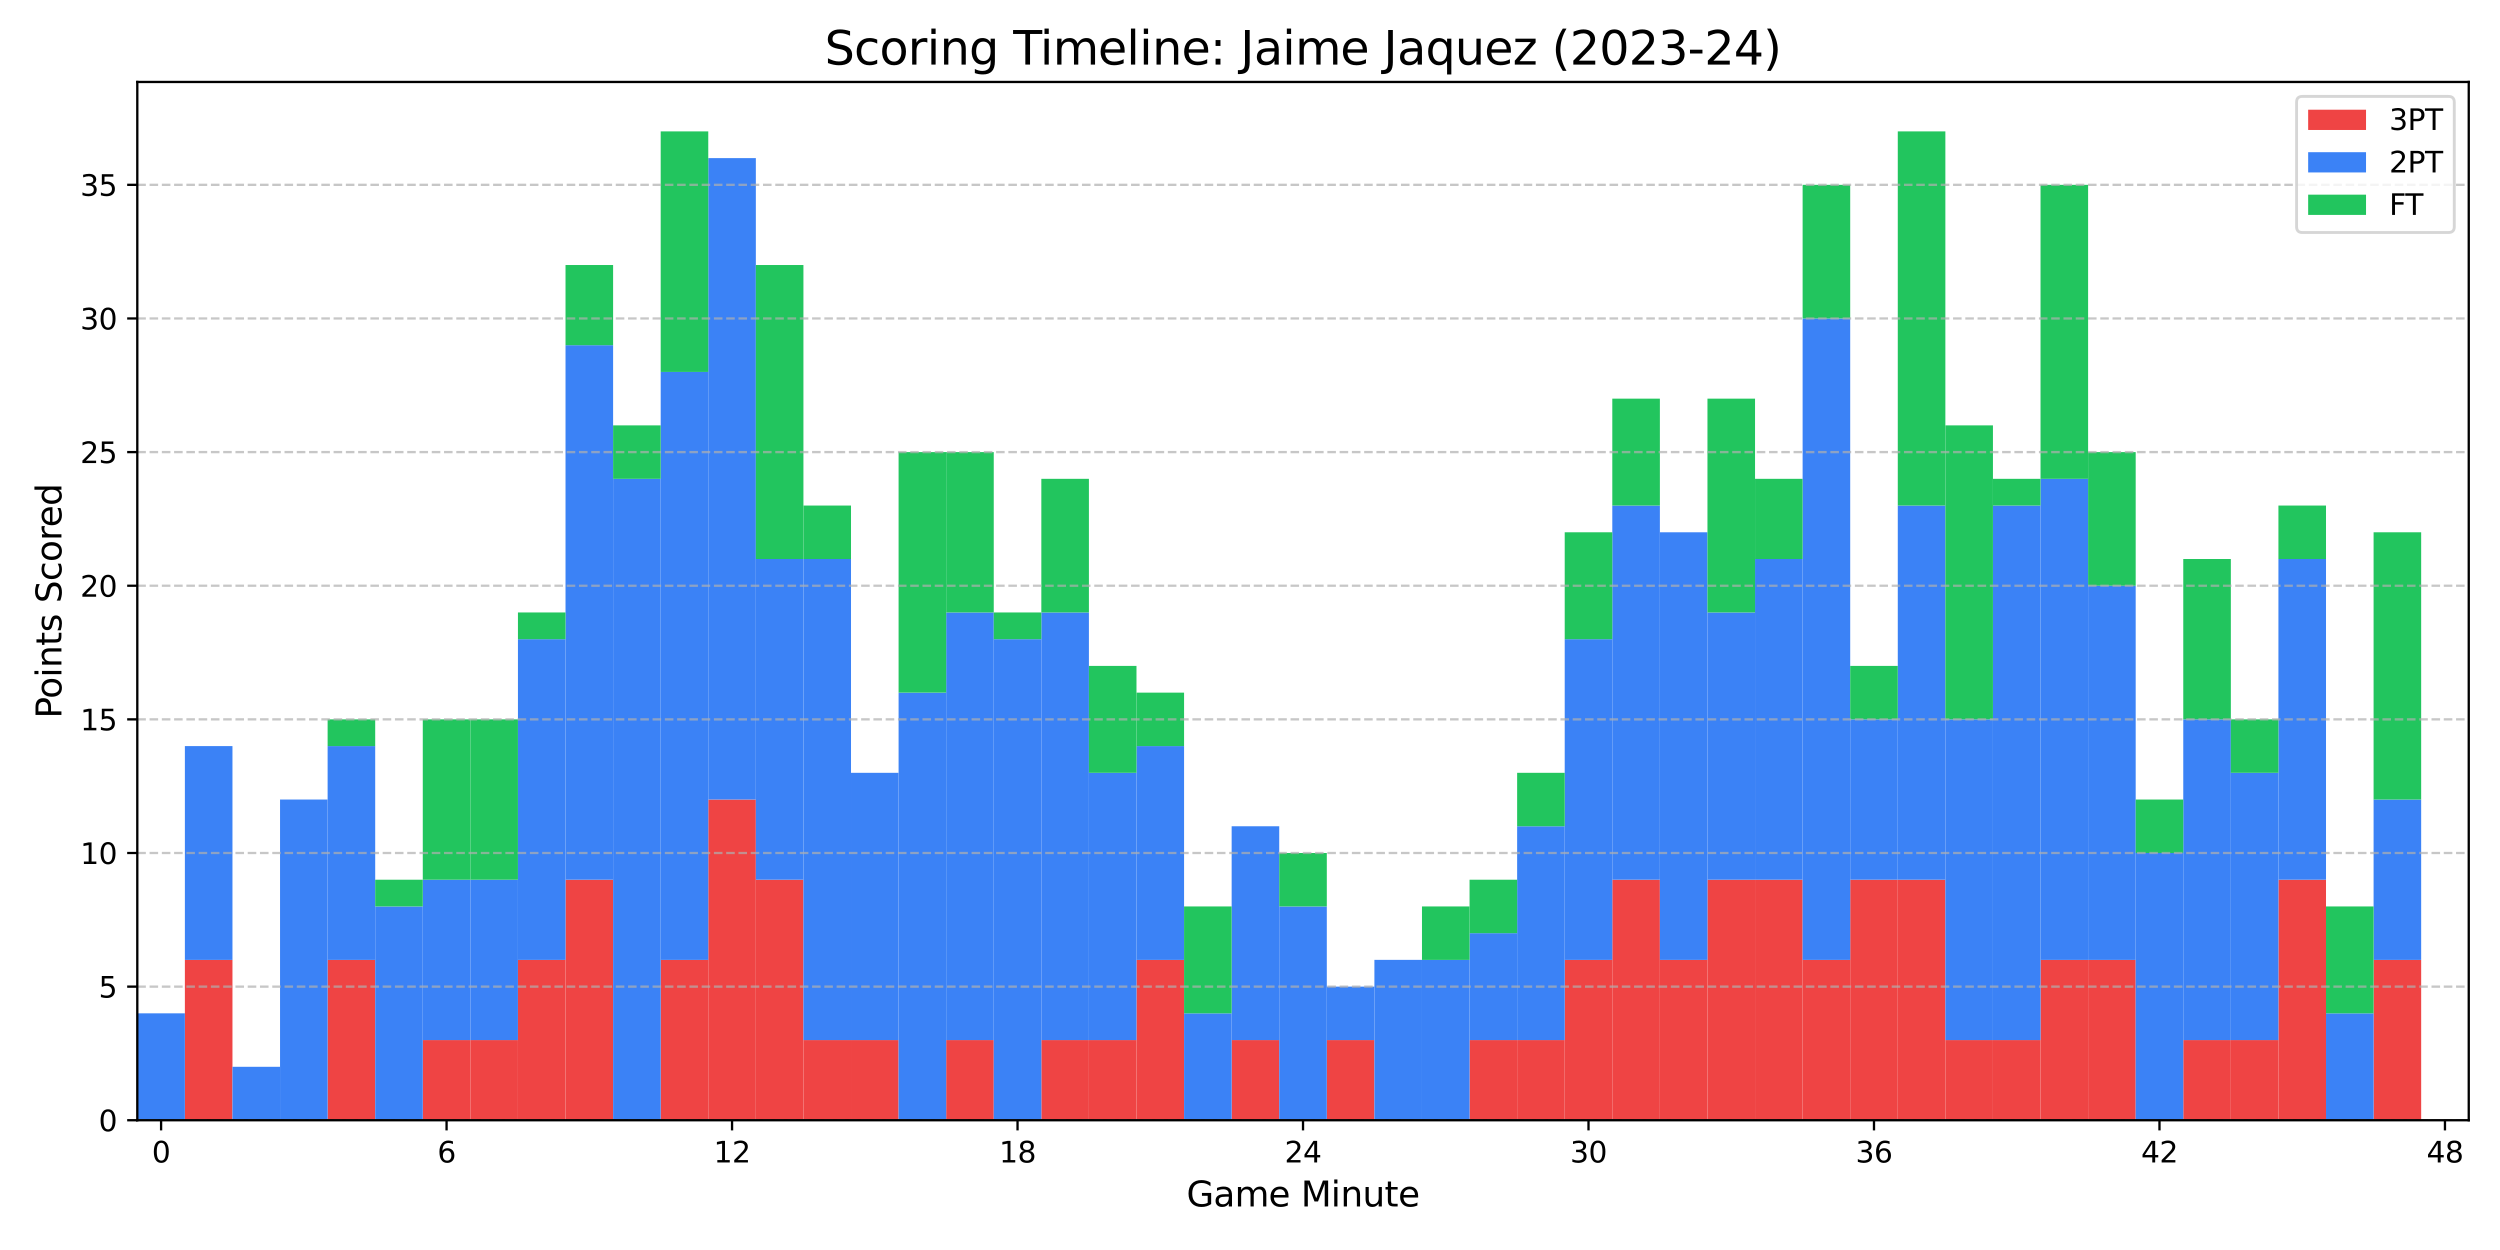 <?xml version="1.0" encoding="utf-8" standalone="no"?>
<!DOCTYPE svg PUBLIC "-//W3C//DTD SVG 1.1//EN"
  "http://www.w3.org/Graphics/SVG/1.1/DTD/svg11.dtd">
<svg xmlns:xlink="http://www.w3.org/1999/xlink" width="864pt" height="432pt" viewBox="0 0 864 432" xmlns="http://www.w3.org/2000/svg" version="1.1">
 <defs>
  <style type="text/css">*{stroke-linejoin: round; stroke-linecap: butt}</style>
 </defs>
 <g id="figure_1">
  <g id="patch_1">
   <path d="M 0 432 
L 864 432 
L 864 0 
L 0 0 
z
" style="fill: #ffffff"/>
  </g>
  <g id="axes_1">
   <g id="patch_2">
    <path d="M 47.45 387.16 
L 853.2 387.16 
L 853.2 28.32 
L 47.45 28.32 
z
" style="fill: #ffffff"/>
   </g>
   <g id="patch_3">
    <path d="M 47.45 387.16 
L 63.894 387.16 
L 63.894 387.16 
L 47.45 387.16 
z
" clip-path="url(#p034d95e077)" style="fill: #ef4444"/>
   </g>
   <g id="patch_4">
    <path d="M 63.894 387.16 
L 80.338 387.16 
L 80.338 331.741 
L 63.894 331.741 
z
" clip-path="url(#p034d95e077)" style="fill: #ef4444"/>
   </g>
   <g id="patch_5">
    <path d="M 80.338 387.16 
L 96.782 387.16 
L 96.782 387.16 
L 80.338 387.16 
z
" clip-path="url(#p034d95e077)" style="fill: #ef4444"/>
   </g>
   <g id="patch_6">
    <path d="M 96.782 387.16 
L 113.226 387.16 
L 113.226 387.16 
L 96.782 387.16 
z
" clip-path="url(#p034d95e077)" style="fill: #ef4444"/>
   </g>
   <g id="patch_7">
    <path d="M 113.226 387.16 
L 129.669 387.16 
L 129.669 331.741 
L 113.226 331.741 
z
" clip-path="url(#p034d95e077)" style="fill: #ef4444"/>
   </g>
   <g id="patch_8">
    <path d="M 129.669 387.16 
L 146.113 387.16 
L 146.113 387.16 
L 129.669 387.16 
z
" clip-path="url(#p034d95e077)" style="fill: #ef4444"/>
   </g>
   <g id="patch_9">
    <path d="M 146.113 387.16 
L 162.557 387.16 
L 162.557 359.45 
L 146.113 359.45 
z
" clip-path="url(#p034d95e077)" style="fill: #ef4444"/>
   </g>
   <g id="patch_10">
    <path d="M 162.557 387.16 
L 179.001 387.16 
L 179.001 359.45 
L 162.557 359.45 
z
" clip-path="url(#p034d95e077)" style="fill: #ef4444"/>
   </g>
   <g id="patch_11">
    <path d="M 179.001 387.16 
L 195.445 387.16 
L 195.445 331.741 
L 179.001 331.741 
z
" clip-path="url(#p034d95e077)" style="fill: #ef4444"/>
   </g>
   <g id="patch_12">
    <path d="M 195.445 387.16 
L 211.889 387.16 
L 211.889 304.031 
L 195.445 304.031 
z
" clip-path="url(#p034d95e077)" style="fill: #ef4444"/>
   </g>
   <g id="patch_13">
    <path d="M 211.889 387.16 
L 228.333 387.16 
L 228.333 387.16 
L 211.889 387.16 
z
" clip-path="url(#p034d95e077)" style="fill: #ef4444"/>
   </g>
   <g id="patch_14">
    <path d="M 228.333 387.16 
L 244.777 387.16 
L 244.777 331.741 
L 228.333 331.741 
z
" clip-path="url(#p034d95e077)" style="fill: #ef4444"/>
   </g>
   <g id="patch_15">
    <path d="M 244.777 387.16 
L 261.22 387.16 
L 261.22 276.321 
L 244.777 276.321 
z
" clip-path="url(#p034d95e077)" style="fill: #ef4444"/>
   </g>
   <g id="patch_16">
    <path d="M 261.22 387.16 
L 277.664 387.16 
L 277.664 304.031 
L 261.22 304.031 
z
" clip-path="url(#p034d95e077)" style="fill: #ef4444"/>
   </g>
   <g id="patch_17">
    <path d="M 277.664 387.16 
L 294.108 387.16 
L 294.108 359.45 
L 277.664 359.45 
z
" clip-path="url(#p034d95e077)" style="fill: #ef4444"/>
   </g>
   <g id="patch_18">
    <path d="M 294.108 387.16 
L 310.552 387.16 
L 310.552 359.45 
L 294.108 359.45 
z
" clip-path="url(#p034d95e077)" style="fill: #ef4444"/>
   </g>
   <g id="patch_19">
    <path d="M 310.552 387.16 
L 326.996 387.16 
L 326.996 387.16 
L 310.552 387.16 
z
" clip-path="url(#p034d95e077)" style="fill: #ef4444"/>
   </g>
   <g id="patch_20">
    <path d="M 326.996 387.16 
L 343.44 387.16 
L 343.44 359.45 
L 326.996 359.45 
z
" clip-path="url(#p034d95e077)" style="fill: #ef4444"/>
   </g>
   <g id="patch_21">
    <path d="M 343.44 387.16 
L 359.884 387.16 
L 359.884 387.16 
L 343.44 387.16 
z
" clip-path="url(#p034d95e077)" style="fill: #ef4444"/>
   </g>
   <g id="patch_22">
    <path d="M 359.884 387.16 
L 376.328 387.16 
L 376.328 359.45 
L 359.884 359.45 
z
" clip-path="url(#p034d95e077)" style="fill: #ef4444"/>
   </g>
   <g id="patch_23">
    <path d="M 376.328 387.16 
L 392.771 387.16 
L 392.771 359.45 
L 376.328 359.45 
z
" clip-path="url(#p034d95e077)" style="fill: #ef4444"/>
   </g>
   <g id="patch_24">
    <path d="M 392.771 387.16 
L 409.215 387.16 
L 409.215 331.741 
L 392.771 331.741 
z
" clip-path="url(#p034d95e077)" style="fill: #ef4444"/>
   </g>
   <g id="patch_25">
    <path d="M 409.215 387.16 
L 425.659 387.16 
L 425.659 387.16 
L 409.215 387.16 
z
" clip-path="url(#p034d95e077)" style="fill: #ef4444"/>
   </g>
   <g id="patch_26">
    <path d="M 425.659 387.16 
L 442.103 387.16 
L 442.103 359.45 
L 425.659 359.45 
z
" clip-path="url(#p034d95e077)" style="fill: #ef4444"/>
   </g>
   <g id="patch_27">
    <path d="M 442.103 387.16 
L 458.547 387.16 
L 458.547 387.16 
L 442.103 387.16 
z
" clip-path="url(#p034d95e077)" style="fill: #ef4444"/>
   </g>
   <g id="patch_28">
    <path d="M 458.547 387.16 
L 474.991 387.16 
L 474.991 359.45 
L 458.547 359.45 
z
" clip-path="url(#p034d95e077)" style="fill: #ef4444"/>
   </g>
   <g id="patch_29">
    <path d="M 474.991 387.16 
L 491.435 387.16 
L 491.435 387.16 
L 474.991 387.16 
z
" clip-path="url(#p034d95e077)" style="fill: #ef4444"/>
   </g>
   <g id="patch_30">
    <path d="M 491.435 387.16 
L 507.879 387.16 
L 507.879 387.16 
L 491.435 387.16 
z
" clip-path="url(#p034d95e077)" style="fill: #ef4444"/>
   </g>
   <g id="patch_31">
    <path d="M 507.879 387.16 
L 524.322 387.16 
L 524.322 359.45 
L 507.879 359.45 
z
" clip-path="url(#p034d95e077)" style="fill: #ef4444"/>
   </g>
   <g id="patch_32">
    <path d="M 524.322 387.16 
L 540.766 387.16 
L 540.766 359.45 
L 524.322 359.45 
z
" clip-path="url(#p034d95e077)" style="fill: #ef4444"/>
   </g>
   <g id="patch_33">
    <path d="M 540.766 387.16 
L 557.21 387.16 
L 557.21 331.741 
L 540.766 331.741 
z
" clip-path="url(#p034d95e077)" style="fill: #ef4444"/>
   </g>
   <g id="patch_34">
    <path d="M 557.21 387.16 
L 573.654 387.16 
L 573.654 304.031 
L 557.21 304.031 
z
" clip-path="url(#p034d95e077)" style="fill: #ef4444"/>
   </g>
   <g id="patch_35">
    <path d="M 573.654 387.16 
L 590.098 387.16 
L 590.098 331.741 
L 573.654 331.741 
z
" clip-path="url(#p034d95e077)" style="fill: #ef4444"/>
   </g>
   <g id="patch_36">
    <path d="M 590.098 387.16 
L 606.542 387.16 
L 606.542 304.031 
L 590.098 304.031 
z
" clip-path="url(#p034d95e077)" style="fill: #ef4444"/>
   </g>
   <g id="patch_37">
    <path d="M 606.542 387.16 
L 622.986 387.16 
L 622.986 304.031 
L 606.542 304.031 
z
" clip-path="url(#p034d95e077)" style="fill: #ef4444"/>
   </g>
   <g id="patch_38">
    <path d="M 622.986 387.16 
L 639.43 387.16 
L 639.43 331.741 
L 622.986 331.741 
z
" clip-path="url(#p034d95e077)" style="fill: #ef4444"/>
   </g>
   <g id="patch_39">
    <path d="M 639.43 387.16 
L 655.873 387.16 
L 655.873 304.031 
L 639.43 304.031 
z
" clip-path="url(#p034d95e077)" style="fill: #ef4444"/>
   </g>
   <g id="patch_40">
    <path d="M 655.873 387.16 
L 672.317 387.16 
L 672.317 304.031 
L 655.873 304.031 
z
" clip-path="url(#p034d95e077)" style="fill: #ef4444"/>
   </g>
   <g id="patch_41">
    <path d="M 672.317 387.16 
L 688.761 387.16 
L 688.761 359.45 
L 672.317 359.45 
z
" clip-path="url(#p034d95e077)" style="fill: #ef4444"/>
   </g>
   <g id="patch_42">
    <path d="M 688.761 387.16 
L 705.205 387.16 
L 705.205 359.45 
L 688.761 359.45 
z
" clip-path="url(#p034d95e077)" style="fill: #ef4444"/>
   </g>
   <g id="patch_43">
    <path d="M 705.205 387.16 
L 721.649 387.16 
L 721.649 331.741 
L 705.205 331.741 
z
" clip-path="url(#p034d95e077)" style="fill: #ef4444"/>
   </g>
   <g id="patch_44">
    <path d="M 721.649 387.16 
L 738.093 387.16 
L 738.093 331.741 
L 721.649 331.741 
z
" clip-path="url(#p034d95e077)" style="fill: #ef4444"/>
   </g>
   <g id="patch_45">
    <path d="M 738.093 387.16 
L 754.537 387.16 
L 754.537 387.16 
L 738.093 387.16 
z
" clip-path="url(#p034d95e077)" style="fill: #ef4444"/>
   </g>
   <g id="patch_46">
    <path d="M 754.537 387.16 
L 770.981 387.16 
L 770.981 359.45 
L 754.537 359.45 
z
" clip-path="url(#p034d95e077)" style="fill: #ef4444"/>
   </g>
   <g id="patch_47">
    <path d="M 770.981 387.16 
L 787.424 387.16 
L 787.424 359.45 
L 770.981 359.45 
z
" clip-path="url(#p034d95e077)" style="fill: #ef4444"/>
   </g>
   <g id="patch_48">
    <path d="M 787.424 387.16 
L 803.868 387.16 
L 803.868 304.031 
L 787.424 304.031 
z
" clip-path="url(#p034d95e077)" style="fill: #ef4444"/>
   </g>
   <g id="patch_49">
    <path d="M 803.868 387.16 
L 820.312 387.16 
L 820.312 387.16 
L 803.868 387.16 
z
" clip-path="url(#p034d95e077)" style="fill: #ef4444"/>
   </g>
   <g id="patch_50">
    <path d="M 820.312 387.16 
L 836.756 387.16 
L 836.756 331.741 
L 820.312 331.741 
z
" clip-path="url(#p034d95e077)" style="fill: #ef4444"/>
   </g>
   <g id="patch_51">
    <path d="M 47.45 387.16 
L 63.894 387.16 
L 63.894 350.214 
L 47.45 350.214 
z
" clip-path="url(#p034d95e077)" style="fill: #3b82f6"/>
   </g>
   <g id="patch_52">
    <path d="M 63.894 331.741 
L 80.338 331.741 
L 80.338 257.848 
L 63.894 257.848 
z
" clip-path="url(#p034d95e077)" style="fill: #3b82f6"/>
   </g>
   <g id="patch_53">
    <path d="M 80.338 387.16 
L 96.782 387.16 
L 96.782 368.687 
L 80.338 368.687 
z
" clip-path="url(#p034d95e077)" style="fill: #3b82f6"/>
   </g>
   <g id="patch_54">
    <path d="M 96.782 387.16 
L 113.226 387.16 
L 113.226 276.321 
L 96.782 276.321 
z
" clip-path="url(#p034d95e077)" style="fill: #3b82f6"/>
   </g>
   <g id="patch_55">
    <path d="M 113.226 331.741 
L 129.669 331.741 
L 129.669 257.848 
L 113.226 257.848 
z
" clip-path="url(#p034d95e077)" style="fill: #3b82f6"/>
   </g>
   <g id="patch_56">
    <path d="M 129.669 387.16 
L 146.113 387.16 
L 146.113 313.268 
L 129.669 313.268 
z
" clip-path="url(#p034d95e077)" style="fill: #3b82f6"/>
   </g>
   <g id="patch_57">
    <path d="M 146.113 359.45 
L 162.557 359.45 
L 162.557 304.031 
L 146.113 304.031 
z
" clip-path="url(#p034d95e077)" style="fill: #3b82f6"/>
   </g>
   <g id="patch_58">
    <path d="M 162.557 359.45 
L 179.001 359.45 
L 179.001 304.031 
L 162.557 304.031 
z
" clip-path="url(#p034d95e077)" style="fill: #3b82f6"/>
   </g>
   <g id="patch_59">
    <path d="M 179.001 331.741 
L 195.445 331.741 
L 195.445 220.902 
L 179.001 220.902 
z
" clip-path="url(#p034d95e077)" style="fill: #3b82f6"/>
   </g>
   <g id="patch_60">
    <path d="M 195.445 304.031 
L 211.889 304.031 
L 211.889 119.3 
L 195.445 119.3 
z
" clip-path="url(#p034d95e077)" style="fill: #3b82f6"/>
   </g>
   <g id="patch_61">
    <path d="M 211.889 387.16 
L 228.333 387.16 
L 228.333 165.483 
L 211.889 165.483 
z
" clip-path="url(#p034d95e077)" style="fill: #3b82f6"/>
   </g>
   <g id="patch_62">
    <path d="M 228.333 331.741 
L 244.777 331.741 
L 244.777 128.537 
L 228.333 128.537 
z
" clip-path="url(#p034d95e077)" style="fill: #3b82f6"/>
   </g>
   <g id="patch_63">
    <path d="M 244.777 276.321 
L 261.22 276.321 
L 261.22 54.644 
L 244.777 54.644 
z
" clip-path="url(#p034d95e077)" style="fill: #3b82f6"/>
   </g>
   <g id="patch_64">
    <path d="M 261.22 304.031 
L 277.664 304.031 
L 277.664 193.192 
L 261.22 193.192 
z
" clip-path="url(#p034d95e077)" style="fill: #3b82f6"/>
   </g>
   <g id="patch_65">
    <path d="M 277.664 359.45 
L 294.108 359.45 
L 294.108 193.192 
L 277.664 193.192 
z
" clip-path="url(#p034d95e077)" style="fill: #3b82f6"/>
   </g>
   <g id="patch_66">
    <path d="M 294.108 359.45 
L 310.552 359.45 
L 310.552 267.085 
L 294.108 267.085 
z
" clip-path="url(#p034d95e077)" style="fill: #3b82f6"/>
   </g>
   <g id="patch_67">
    <path d="M 310.552 387.16 
L 326.996 387.16 
L 326.996 239.375 
L 310.552 239.375 
z
" clip-path="url(#p034d95e077)" style="fill: #3b82f6"/>
   </g>
   <g id="patch_68">
    <path d="M 326.996 359.45 
L 343.44 359.45 
L 343.44 211.666 
L 326.996 211.666 
z
" clip-path="url(#p034d95e077)" style="fill: #3b82f6"/>
   </g>
   <g id="patch_69">
    <path d="M 343.44 387.16 
L 359.884 387.16 
L 359.884 220.902 
L 343.44 220.902 
z
" clip-path="url(#p034d95e077)" style="fill: #3b82f6"/>
   </g>
   <g id="patch_70">
    <path d="M 359.884 359.45 
L 376.328 359.45 
L 376.328 211.666 
L 359.884 211.666 
z
" clip-path="url(#p034d95e077)" style="fill: #3b82f6"/>
   </g>
   <g id="patch_71">
    <path d="M 376.328 359.45 
L 392.771 359.45 
L 392.771 267.085 
L 376.328 267.085 
z
" clip-path="url(#p034d95e077)" style="fill: #3b82f6"/>
   </g>
   <g id="patch_72">
    <path d="M 392.771 331.741 
L 409.215 331.741 
L 409.215 257.848 
L 392.771 257.848 
z
" clip-path="url(#p034d95e077)" style="fill: #3b82f6"/>
   </g>
   <g id="patch_73">
    <path d="M 409.215 387.16 
L 425.659 387.16 
L 425.659 350.214 
L 409.215 350.214 
z
" clip-path="url(#p034d95e077)" style="fill: #3b82f6"/>
   </g>
   <g id="patch_74">
    <path d="M 425.659 359.45 
L 442.103 359.45 
L 442.103 285.558 
L 425.659 285.558 
z
" clip-path="url(#p034d95e077)" style="fill: #3b82f6"/>
   </g>
   <g id="patch_75">
    <path d="M 442.103 387.16 
L 458.547 387.16 
L 458.547 313.268 
L 442.103 313.268 
z
" clip-path="url(#p034d95e077)" style="fill: #3b82f6"/>
   </g>
   <g id="patch_76">
    <path d="M 458.547 359.45 
L 474.991 359.45 
L 474.991 340.977 
L 458.547 340.977 
z
" clip-path="url(#p034d95e077)" style="fill: #3b82f6"/>
   </g>
   <g id="patch_77">
    <path d="M 474.991 387.16 
L 491.435 387.16 
L 491.435 331.741 
L 474.991 331.741 
z
" clip-path="url(#p034d95e077)" style="fill: #3b82f6"/>
   </g>
   <g id="patch_78">
    <path d="M 491.435 387.16 
L 507.879 387.16 
L 507.879 331.741 
L 491.435 331.741 
z
" clip-path="url(#p034d95e077)" style="fill: #3b82f6"/>
   </g>
   <g id="patch_79">
    <path d="M 507.879 359.45 
L 524.322 359.45 
L 524.322 322.504 
L 507.879 322.504 
z
" clip-path="url(#p034d95e077)" style="fill: #3b82f6"/>
   </g>
   <g id="patch_80">
    <path d="M 524.322 359.45 
L 540.766 359.45 
L 540.766 285.558 
L 524.322 285.558 
z
" clip-path="url(#p034d95e077)" style="fill: #3b82f6"/>
   </g>
   <g id="patch_81">
    <path d="M 540.766 331.741 
L 557.21 331.741 
L 557.21 220.902 
L 540.766 220.902 
z
" clip-path="url(#p034d95e077)" style="fill: #3b82f6"/>
   </g>
   <g id="patch_82">
    <path d="M 557.21 304.031 
L 573.654 304.031 
L 573.654 174.719 
L 557.21 174.719 
z
" clip-path="url(#p034d95e077)" style="fill: #3b82f6"/>
   </g>
   <g id="patch_83">
    <path d="M 573.654 331.741 
L 590.098 331.741 
L 590.098 183.956 
L 573.654 183.956 
z
" clip-path="url(#p034d95e077)" style="fill: #3b82f6"/>
   </g>
   <g id="patch_84">
    <path d="M 590.098 304.031 
L 606.542 304.031 
L 606.542 211.666 
L 590.098 211.666 
z
" clip-path="url(#p034d95e077)" style="fill: #3b82f6"/>
   </g>
   <g id="patch_85">
    <path d="M 606.542 304.031 
L 622.986 304.031 
L 622.986 193.192 
L 606.542 193.192 
z
" clip-path="url(#p034d95e077)" style="fill: #3b82f6"/>
   </g>
   <g id="patch_86">
    <path d="M 622.986 331.741 
L 639.43 331.741 
L 639.43 110.063 
L 622.986 110.063 
z
" clip-path="url(#p034d95e077)" style="fill: #3b82f6"/>
   </g>
   <g id="patch_87">
    <path d="M 639.43 304.031 
L 655.873 304.031 
L 655.873 248.612 
L 639.43 248.612 
z
" clip-path="url(#p034d95e077)" style="fill: #3b82f6"/>
   </g>
   <g id="patch_88">
    <path d="M 655.873 304.031 
L 672.317 304.031 
L 672.317 174.719 
L 655.873 174.719 
z
" clip-path="url(#p034d95e077)" style="fill: #3b82f6"/>
   </g>
   <g id="patch_89">
    <path d="M 672.317 359.45 
L 688.761 359.45 
L 688.761 248.612 
L 672.317 248.612 
z
" clip-path="url(#p034d95e077)" style="fill: #3b82f6"/>
   </g>
   <g id="patch_90">
    <path d="M 688.761 359.45 
L 705.205 359.45 
L 705.205 174.719 
L 688.761 174.719 
z
" clip-path="url(#p034d95e077)" style="fill: #3b82f6"/>
   </g>
   <g id="patch_91">
    <path d="M 705.205 331.741 
L 721.649 331.741 
L 721.649 165.483 
L 705.205 165.483 
z
" clip-path="url(#p034d95e077)" style="fill: #3b82f6"/>
   </g>
   <g id="patch_92">
    <path d="M 721.649 331.741 
L 738.093 331.741 
L 738.093 202.429 
L 721.649 202.429 
z
" clip-path="url(#p034d95e077)" style="fill: #3b82f6"/>
   </g>
   <g id="patch_93">
    <path d="M 738.093 387.16 
L 754.537 387.16 
L 754.537 294.794 
L 738.093 294.794 
z
" clip-path="url(#p034d95e077)" style="fill: #3b82f6"/>
   </g>
   <g id="patch_94">
    <path d="M 754.537 359.45 
L 770.981 359.45 
L 770.981 248.612 
L 754.537 248.612 
z
" clip-path="url(#p034d95e077)" style="fill: #3b82f6"/>
   </g>
   <g id="patch_95">
    <path d="M 770.981 359.45 
L 787.424 359.45 
L 787.424 267.085 
L 770.981 267.085 
z
" clip-path="url(#p034d95e077)" style="fill: #3b82f6"/>
   </g>
   <g id="patch_96">
    <path d="M 787.424 304.031 
L 803.868 304.031 
L 803.868 193.192 
L 787.424 193.192 
z
" clip-path="url(#p034d95e077)" style="fill: #3b82f6"/>
   </g>
   <g id="patch_97">
    <path d="M 803.868 387.16 
L 820.312 387.16 
L 820.312 350.214 
L 803.868 350.214 
z
" clip-path="url(#p034d95e077)" style="fill: #3b82f6"/>
   </g>
   <g id="patch_98">
    <path d="M 820.312 331.741 
L 836.756 331.741 
L 836.756 276.321 
L 820.312 276.321 
z
" clip-path="url(#p034d95e077)" style="fill: #3b82f6"/>
   </g>
   <g id="patch_99">
    <path d="M 47.45 350.214 
L 63.894 350.214 
L 63.894 350.214 
L 47.45 350.214 
z
" clip-path="url(#p034d95e077)" style="fill: #22c55e"/>
   </g>
   <g id="patch_100">
    <path d="M 63.894 257.848 
L 80.338 257.848 
L 80.338 257.848 
L 63.894 257.848 
z
" clip-path="url(#p034d95e077)" style="fill: #22c55e"/>
   </g>
   <g id="patch_101">
    <path d="M 80.338 368.687 
L 96.782 368.687 
L 96.782 368.687 
L 80.338 368.687 
z
" clip-path="url(#p034d95e077)" style="fill: #22c55e"/>
   </g>
   <g id="patch_102">
    <path d="M 96.782 276.321 
L 113.226 276.321 
L 113.226 276.321 
L 96.782 276.321 
z
" clip-path="url(#p034d95e077)" style="fill: #22c55e"/>
   </g>
   <g id="patch_103">
    <path d="M 113.226 257.848 
L 129.669 257.848 
L 129.669 248.612 
L 113.226 248.612 
z
" clip-path="url(#p034d95e077)" style="fill: #22c55e"/>
   </g>
   <g id="patch_104">
    <path d="M 129.669 313.268 
L 146.113 313.268 
L 146.113 304.031 
L 129.669 304.031 
z
" clip-path="url(#p034d95e077)" style="fill: #22c55e"/>
   </g>
   <g id="patch_105">
    <path d="M 146.113 304.031 
L 162.557 304.031 
L 162.557 248.612 
L 146.113 248.612 
z
" clip-path="url(#p034d95e077)" style="fill: #22c55e"/>
   </g>
   <g id="patch_106">
    <path d="M 162.557 304.031 
L 179.001 304.031 
L 179.001 248.612 
L 162.557 248.612 
z
" clip-path="url(#p034d95e077)" style="fill: #22c55e"/>
   </g>
   <g id="patch_107">
    <path d="M 179.001 220.902 
L 195.445 220.902 
L 195.445 211.666 
L 179.001 211.666 
z
" clip-path="url(#p034d95e077)" style="fill: #22c55e"/>
   </g>
   <g id="patch_108">
    <path d="M 195.445 119.3 
L 211.889 119.3 
L 211.889 91.59 
L 195.445 91.59 
z
" clip-path="url(#p034d95e077)" style="fill: #22c55e"/>
   </g>
   <g id="patch_109">
    <path d="M 211.889 165.483 
L 228.333 165.483 
L 228.333 147.01 
L 211.889 147.01 
z
" clip-path="url(#p034d95e077)" style="fill: #22c55e"/>
   </g>
   <g id="patch_110">
    <path d="M 228.333 128.537 
L 244.777 128.537 
L 244.777 45.408 
L 228.333 45.408 
z
" clip-path="url(#p034d95e077)" style="fill: #22c55e"/>
   </g>
   <g id="patch_111">
    <path d="M 244.777 54.644 
L 261.22 54.644 
L 261.22 54.644 
L 244.777 54.644 
z
" clip-path="url(#p034d95e077)" style="fill: #22c55e"/>
   </g>
   <g id="patch_112">
    <path d="M 261.22 193.192 
L 277.664 193.192 
L 277.664 91.59 
L 261.22 91.59 
z
" clip-path="url(#p034d95e077)" style="fill: #22c55e"/>
   </g>
   <g id="patch_113">
    <path d="M 277.664 193.192 
L 294.108 193.192 
L 294.108 174.719 
L 277.664 174.719 
z
" clip-path="url(#p034d95e077)" style="fill: #22c55e"/>
   </g>
   <g id="patch_114">
    <path d="M 294.108 267.085 
L 310.552 267.085 
L 310.552 267.085 
L 294.108 267.085 
z
" clip-path="url(#p034d95e077)" style="fill: #22c55e"/>
   </g>
   <g id="patch_115">
    <path d="M 310.552 239.375 
L 326.996 239.375 
L 326.996 156.246 
L 310.552 156.246 
z
" clip-path="url(#p034d95e077)" style="fill: #22c55e"/>
   </g>
   <g id="patch_116">
    <path d="M 326.996 211.666 
L 343.44 211.666 
L 343.44 156.246 
L 326.996 156.246 
z
" clip-path="url(#p034d95e077)" style="fill: #22c55e"/>
   </g>
   <g id="patch_117">
    <path d="M 343.44 220.902 
L 359.884 220.902 
L 359.884 211.666 
L 343.44 211.666 
z
" clip-path="url(#p034d95e077)" style="fill: #22c55e"/>
   </g>
   <g id="patch_118">
    <path d="M 359.884 211.666 
L 376.328 211.666 
L 376.328 165.483 
L 359.884 165.483 
z
" clip-path="url(#p034d95e077)" style="fill: #22c55e"/>
   </g>
   <g id="patch_119">
    <path d="M 376.328 267.085 
L 392.771 267.085 
L 392.771 230.139 
L 376.328 230.139 
z
" clip-path="url(#p034d95e077)" style="fill: #22c55e"/>
   </g>
   <g id="patch_120">
    <path d="M 392.771 257.848 
L 409.215 257.848 
L 409.215 239.375 
L 392.771 239.375 
z
" clip-path="url(#p034d95e077)" style="fill: #22c55e"/>
   </g>
   <g id="patch_121">
    <path d="M 409.215 350.214 
L 425.659 350.214 
L 425.659 313.268 
L 409.215 313.268 
z
" clip-path="url(#p034d95e077)" style="fill: #22c55e"/>
   </g>
   <g id="patch_122">
    <path d="M 425.659 285.558 
L 442.103 285.558 
L 442.103 285.558 
L 425.659 285.558 
z
" clip-path="url(#p034d95e077)" style="fill: #22c55e"/>
   </g>
   <g id="patch_123">
    <path d="M 442.103 313.268 
L 458.547 313.268 
L 458.547 294.794 
L 442.103 294.794 
z
" clip-path="url(#p034d95e077)" style="fill: #22c55e"/>
   </g>
   <g id="patch_124">
    <path d="M 458.547 340.977 
L 474.991 340.977 
L 474.991 340.977 
L 458.547 340.977 
z
" clip-path="url(#p034d95e077)" style="fill: #22c55e"/>
   </g>
   <g id="patch_125">
    <path d="M 474.991 331.741 
L 491.435 331.741 
L 491.435 331.741 
L 474.991 331.741 
z
" clip-path="url(#p034d95e077)" style="fill: #22c55e"/>
   </g>
   <g id="patch_126">
    <path d="M 491.435 331.741 
L 507.879 331.741 
L 507.879 313.268 
L 491.435 313.268 
z
" clip-path="url(#p034d95e077)" style="fill: #22c55e"/>
   </g>
   <g id="patch_127">
    <path d="M 507.879 322.504 
L 524.322 322.504 
L 524.322 304.031 
L 507.879 304.031 
z
" clip-path="url(#p034d95e077)" style="fill: #22c55e"/>
   </g>
   <g id="patch_128">
    <path d="M 524.322 285.558 
L 540.766 285.558 
L 540.766 267.085 
L 524.322 267.085 
z
" clip-path="url(#p034d95e077)" style="fill: #22c55e"/>
   </g>
   <g id="patch_129">
    <path d="M 540.766 220.902 
L 557.21 220.902 
L 557.21 183.956 
L 540.766 183.956 
z
" clip-path="url(#p034d95e077)" style="fill: #22c55e"/>
   </g>
   <g id="patch_130">
    <path d="M 557.21 174.719 
L 573.654 174.719 
L 573.654 137.773 
L 557.21 137.773 
z
" clip-path="url(#p034d95e077)" style="fill: #22c55e"/>
   </g>
   <g id="patch_131">
    <path d="M 573.654 183.956 
L 590.098 183.956 
L 590.098 183.956 
L 573.654 183.956 
z
" clip-path="url(#p034d95e077)" style="fill: #22c55e"/>
   </g>
   <g id="patch_132">
    <path d="M 590.098 211.666 
L 606.542 211.666 
L 606.542 137.773 
L 590.098 137.773 
z
" clip-path="url(#p034d95e077)" style="fill: #22c55e"/>
   </g>
   <g id="patch_133">
    <path d="M 606.542 193.192 
L 622.986 193.192 
L 622.986 165.483 
L 606.542 165.483 
z
" clip-path="url(#p034d95e077)" style="fill: #22c55e"/>
   </g>
   <g id="patch_134">
    <path d="M 622.986 110.063 
L 639.43 110.063 
L 639.43 63.881 
L 622.986 63.881 
z
" clip-path="url(#p034d95e077)" style="fill: #22c55e"/>
   </g>
   <g id="patch_135">
    <path d="M 639.43 248.612 
L 655.873 248.612 
L 655.873 230.139 
L 639.43 230.139 
z
" clip-path="url(#p034d95e077)" style="fill: #22c55e"/>
   </g>
   <g id="patch_136">
    <path d="M 655.873 174.719 
L 672.317 174.719 
L 672.317 45.408 
L 655.873 45.408 
z
" clip-path="url(#p034d95e077)" style="fill: #22c55e"/>
   </g>
   <g id="patch_137">
    <path d="M 672.317 248.612 
L 688.761 248.612 
L 688.761 147.01 
L 672.317 147.01 
z
" clip-path="url(#p034d95e077)" style="fill: #22c55e"/>
   </g>
   <g id="patch_138">
    <path d="M 688.761 174.719 
L 705.205 174.719 
L 705.205 165.483 
L 688.761 165.483 
z
" clip-path="url(#p034d95e077)" style="fill: #22c55e"/>
   </g>
   <g id="patch_139">
    <path d="M 705.205 165.483 
L 721.649 165.483 
L 721.649 63.881 
L 705.205 63.881 
z
" clip-path="url(#p034d95e077)" style="fill: #22c55e"/>
   </g>
   <g id="patch_140">
    <path d="M 721.649 202.429 
L 738.093 202.429 
L 738.093 156.246 
L 721.649 156.246 
z
" clip-path="url(#p034d95e077)" style="fill: #22c55e"/>
   </g>
   <g id="patch_141">
    <path d="M 738.093 294.794 
L 754.537 294.794 
L 754.537 276.321 
L 738.093 276.321 
z
" clip-path="url(#p034d95e077)" style="fill: #22c55e"/>
   </g>
   <g id="patch_142">
    <path d="M 754.537 248.612 
L 770.981 248.612 
L 770.981 193.192 
L 754.537 193.192 
z
" clip-path="url(#p034d95e077)" style="fill: #22c55e"/>
   </g>
   <g id="patch_143">
    <path d="M 770.981 267.085 
L 787.424 267.085 
L 787.424 248.612 
L 770.981 248.612 
z
" clip-path="url(#p034d95e077)" style="fill: #22c55e"/>
   </g>
   <g id="patch_144">
    <path d="M 787.424 193.192 
L 803.868 193.192 
L 803.868 174.719 
L 787.424 174.719 
z
" clip-path="url(#p034d95e077)" style="fill: #22c55e"/>
   </g>
   <g id="patch_145">
    <path d="M 803.868 350.214 
L 820.312 350.214 
L 820.312 313.268 
L 803.868 313.268 
z
" clip-path="url(#p034d95e077)" style="fill: #22c55e"/>
   </g>
   <g id="patch_146">
    <path d="M 820.312 276.321 
L 836.756 276.321 
L 836.756 183.956 
L 820.312 183.956 
z
" clip-path="url(#p034d95e077)" style="fill: #22c55e"/>
   </g>
   <g id="matplotlib.axis_1">
    <g id="xtick_1">
     <g id="line2d_1">
      <defs>
       <path id="me669299aae" d="M 0 0 
L 0 3.5 
" style="stroke: #000000; stroke-width: 0.8"/>
      </defs>
      <g>
       <use xlink:href="#me669299aae" x="55.672" y="387.16" style="stroke: #000000; stroke-width: 0.8"/>
      </g>
     </g>
     <g id="text_1">
      <!-- 0 -->
      <g transform="translate(52.491 401.758) scale(0.1 -0.1)">
       <defs>
        <path id="DejaVuSans-30" d="M 2034 4250 
Q 1547 4250 1301 3770 
Q 1056 3291 1056 2328 
Q 1056 1369 1301 889 
Q 1547 409 2034 409 
Q 2525 409 2770 889 
Q 3016 1369 3016 2328 
Q 3016 3291 2770 3770 
Q 2525 4250 2034 4250 
z
M 2034 4750 
Q 2819 4750 3233 4129 
Q 3647 3509 3647 2328 
Q 3647 1150 3233 529 
Q 2819 -91 2034 -91 
Q 1250 -91 836 529 
Q 422 1150 422 2328 
Q 422 3509 836 4129 
Q 1250 4750 2034 4750 
z
" transform="scale(0.016)"/>
       </defs>
       <use xlink:href="#DejaVuSans-30"/>
      </g>
     </g>
    </g>
    <g id="xtick_2">
     <g id="line2d_2">
      <g>
       <use xlink:href="#me669299aae" x="154.335" y="387.16" style="stroke: #000000; stroke-width: 0.8"/>
      </g>
     </g>
     <g id="text_2">
      <!-- 6 -->
      <g transform="translate(151.154 401.758) scale(0.1 -0.1)">
       <defs>
        <path id="DejaVuSans-36" d="M 2113 2584 
Q 1688 2584 1439 2293 
Q 1191 2003 1191 1497 
Q 1191 994 1439 701 
Q 1688 409 2113 409 
Q 2538 409 2786 701 
Q 3034 994 3034 1497 
Q 3034 2003 2786 2293 
Q 2538 2584 2113 2584 
z
M 3366 4563 
L 3366 3988 
Q 3128 4100 2886 4159 
Q 2644 4219 2406 4219 
Q 1781 4219 1451 3797 
Q 1122 3375 1075 2522 
Q 1259 2794 1537 2939 
Q 1816 3084 2150 3084 
Q 2853 3084 3261 2657 
Q 3669 2231 3669 1497 
Q 3669 778 3244 343 
Q 2819 -91 2113 -91 
Q 1303 -91 875 529 
Q 447 1150 447 2328 
Q 447 3434 972 4092 
Q 1497 4750 2381 4750 
Q 2619 4750 2861 4703 
Q 3103 4656 3366 4563 
z
" transform="scale(0.016)"/>
       </defs>
       <use xlink:href="#DejaVuSans-36"/>
      </g>
     </g>
    </g>
    <g id="xtick_3">
     <g id="line2d_3">
      <g>
       <use xlink:href="#me669299aae" x="252.998" y="387.16" style="stroke: #000000; stroke-width: 0.8"/>
      </g>
     </g>
     <g id="text_3">
      <!-- 12 -->
      <g transform="translate(246.636 401.758) scale(0.1 -0.1)">
       <defs>
        <path id="DejaVuSans-31" d="M 794 531 
L 1825 531 
L 1825 4091 
L 703 3866 
L 703 4441 
L 1819 4666 
L 2450 4666 
L 2450 531 
L 3481 531 
L 3481 0 
L 794 0 
L 794 531 
z
" transform="scale(0.016)"/>
        <path id="DejaVuSans-32" d="M 1228 531 
L 3431 531 
L 3431 0 
L 469 0 
L 469 531 
Q 828 903 1448 1529 
Q 2069 2156 2228 2338 
Q 2531 2678 2651 2914 
Q 2772 3150 2772 3378 
Q 2772 3750 2511 3984 
Q 2250 4219 1831 4219 
Q 1534 4219 1204 4116 
Q 875 4013 500 3803 
L 500 4441 
Q 881 4594 1212 4672 
Q 1544 4750 1819 4750 
Q 2544 4750 2975 4387 
Q 3406 4025 3406 3419 
Q 3406 3131 3298 2873 
Q 3191 2616 2906 2266 
Q 2828 2175 2409 1742 
Q 1991 1309 1228 531 
z
" transform="scale(0.016)"/>
       </defs>
       <use xlink:href="#DejaVuSans-31"/>
       <use xlink:href="#DejaVuSans-32" transform="translate(63.623 0)"/>
      </g>
     </g>
    </g>
    <g id="xtick_4">
     <g id="line2d_4">
      <g>
       <use xlink:href="#me669299aae" x="351.662" y="387.16" style="stroke: #000000; stroke-width: 0.8"/>
      </g>
     </g>
     <g id="text_4">
      <!-- 18 -->
      <g transform="translate(345.299 401.758) scale(0.1 -0.1)">
       <defs>
        <path id="DejaVuSans-38" d="M 2034 2216 
Q 1584 2216 1326 1975 
Q 1069 1734 1069 1313 
Q 1069 891 1326 650 
Q 1584 409 2034 409 
Q 2484 409 2743 651 
Q 3003 894 3003 1313 
Q 3003 1734 2745 1975 
Q 2488 2216 2034 2216 
z
M 1403 2484 
Q 997 2584 770 2862 
Q 544 3141 544 3541 
Q 544 4100 942 4425 
Q 1341 4750 2034 4750 
Q 2731 4750 3128 4425 
Q 3525 4100 3525 3541 
Q 3525 3141 3298 2862 
Q 3072 2584 2669 2484 
Q 3125 2378 3379 2068 
Q 3634 1759 3634 1313 
Q 3634 634 3220 271 
Q 2806 -91 2034 -91 
Q 1263 -91 848 271 
Q 434 634 434 1313 
Q 434 1759 690 2068 
Q 947 2378 1403 2484 
z
M 1172 3481 
Q 1172 3119 1398 2916 
Q 1625 2713 2034 2713 
Q 2441 2713 2670 2916 
Q 2900 3119 2900 3481 
Q 2900 3844 2670 4047 
Q 2441 4250 2034 4250 
Q 1625 4250 1398 4047 
Q 1172 3844 1172 3481 
z
" transform="scale(0.016)"/>
       </defs>
       <use xlink:href="#DejaVuSans-31"/>
       <use xlink:href="#DejaVuSans-38" transform="translate(63.623 0)"/>
      </g>
     </g>
    </g>
    <g id="xtick_5">
     <g id="line2d_5">
      <g>
       <use xlink:href="#me669299aae" x="450.325" y="387.16" style="stroke: #000000; stroke-width: 0.8"/>
      </g>
     </g>
     <g id="text_5">
      <!-- 24 -->
      <g transform="translate(443.962 401.758) scale(0.1 -0.1)">
       <defs>
        <path id="DejaVuSans-34" d="M 2419 4116 
L 825 1625 
L 2419 1625 
L 2419 4116 
z
M 2253 4666 
L 3047 4666 
L 3047 1625 
L 3713 1625 
L 3713 1100 
L 3047 1100 
L 3047 0 
L 2419 0 
L 2419 1100 
L 313 1100 
L 313 1709 
L 2253 4666 
z
" transform="scale(0.016)"/>
       </defs>
       <use xlink:href="#DejaVuSans-32"/>
       <use xlink:href="#DejaVuSans-34" transform="translate(63.623 0)"/>
      </g>
     </g>
    </g>
    <g id="xtick_6">
     <g id="line2d_6">
      <g>
       <use xlink:href="#me669299aae" x="548.988" y="387.16" style="stroke: #000000; stroke-width: 0.8"/>
      </g>
     </g>
     <g id="text_6">
      <!-- 30 -->
      <g transform="translate(542.626 401.758) scale(0.1 -0.1)">
       <defs>
        <path id="DejaVuSans-33" d="M 2597 2516 
Q 3050 2419 3304 2112 
Q 3559 1806 3559 1356 
Q 3559 666 3084 287 
Q 2609 -91 1734 -91 
Q 1441 -91 1130 -33 
Q 819 25 488 141 
L 488 750 
Q 750 597 1062 519 
Q 1375 441 1716 441 
Q 2309 441 2620 675 
Q 2931 909 2931 1356 
Q 2931 1769 2642 2001 
Q 2353 2234 1838 2234 
L 1294 2234 
L 1294 2753 
L 1863 2753 
Q 2328 2753 2575 2939 
Q 2822 3125 2822 3475 
Q 2822 3834 2567 4026 
Q 2313 4219 1838 4219 
Q 1578 4219 1281 4162 
Q 984 4106 628 3988 
L 628 4550 
Q 988 4650 1302 4700 
Q 1616 4750 1894 4750 
Q 2613 4750 3031 4423 
Q 3450 4097 3450 3541 
Q 3450 3153 3228 2886 
Q 3006 2619 2597 2516 
z
" transform="scale(0.016)"/>
       </defs>
       <use xlink:href="#DejaVuSans-33"/>
       <use xlink:href="#DejaVuSans-30" transform="translate(63.623 0)"/>
      </g>
     </g>
    </g>
    <g id="xtick_7">
     <g id="line2d_7">
      <g>
       <use xlink:href="#me669299aae" x="647.652" y="387.16" style="stroke: #000000; stroke-width: 0.8"/>
      </g>
     </g>
     <g id="text_7">
      <!-- 36 -->
      <g transform="translate(641.289 401.758) scale(0.1 -0.1)">
       <use xlink:href="#DejaVuSans-33"/>
       <use xlink:href="#DejaVuSans-36" transform="translate(63.623 0)"/>
      </g>
     </g>
    </g>
    <g id="xtick_8">
     <g id="line2d_8">
      <g>
       <use xlink:href="#me669299aae" x="746.315" y="387.16" style="stroke: #000000; stroke-width: 0.8"/>
      </g>
     </g>
     <g id="text_8">
      <!-- 42 -->
      <g transform="translate(739.952 401.758) scale(0.1 -0.1)">
       <use xlink:href="#DejaVuSans-34"/>
       <use xlink:href="#DejaVuSans-32" transform="translate(63.623 0)"/>
      </g>
     </g>
    </g>
    <g id="xtick_9">
     <g id="line2d_9">
      <g>
       <use xlink:href="#me669299aae" x="844.978" y="387.16" style="stroke: #000000; stroke-width: 0.8"/>
      </g>
     </g>
     <g id="text_9">
      <!-- 48 -->
      <g transform="translate(838.616 401.758) scale(0.1 -0.1)">
       <use xlink:href="#DejaVuSans-34"/>
       <use xlink:href="#DejaVuSans-38" transform="translate(63.623 0)"/>
      </g>
     </g>
    </g>
    <g id="text_10">
     <!-- Game Minute -->
     <g transform="translate(410.063 416.956) scale(0.12 -0.12)">
      <defs>
       <path id="DejaVuSans-47" d="M 3809 666 
L 3809 1919 
L 2778 1919 
L 2778 2438 
L 4434 2438 
L 4434 434 
Q 4069 175 3628 42 
Q 3188 -91 2688 -91 
Q 1594 -91 976 548 
Q 359 1188 359 2328 
Q 359 3472 976 4111 
Q 1594 4750 2688 4750 
Q 3144 4750 3555 4637 
Q 3966 4525 4313 4306 
L 4313 3634 
Q 3963 3931 3569 4081 
Q 3175 4231 2741 4231 
Q 1884 4231 1454 3753 
Q 1025 3275 1025 2328 
Q 1025 1384 1454 906 
Q 1884 428 2741 428 
Q 3075 428 3337 486 
Q 3600 544 3809 666 
z
" transform="scale(0.016)"/>
       <path id="DejaVuSans-61" d="M 2194 1759 
Q 1497 1759 1228 1600 
Q 959 1441 959 1056 
Q 959 750 1161 570 
Q 1363 391 1709 391 
Q 2188 391 2477 730 
Q 2766 1069 2766 1631 
L 2766 1759 
L 2194 1759 
z
M 3341 1997 
L 3341 0 
L 2766 0 
L 2766 531 
Q 2569 213 2275 61 
Q 1981 -91 1556 -91 
Q 1019 -91 701 211 
Q 384 513 384 1019 
Q 384 1609 779 1909 
Q 1175 2209 1959 2209 
L 2766 2209 
L 2766 2266 
Q 2766 2663 2505 2880 
Q 2244 3097 1772 3097 
Q 1472 3097 1187 3025 
Q 903 2953 641 2809 
L 641 3341 
Q 956 3463 1253 3523 
Q 1550 3584 1831 3584 
Q 2591 3584 2966 3190 
Q 3341 2797 3341 1997 
z
" transform="scale(0.016)"/>
       <path id="DejaVuSans-6d" d="M 3328 2828 
Q 3544 3216 3844 3400 
Q 4144 3584 4550 3584 
Q 5097 3584 5394 3201 
Q 5691 2819 5691 2113 
L 5691 0 
L 5113 0 
L 5113 2094 
Q 5113 2597 4934 2840 
Q 4756 3084 4391 3084 
Q 3944 3084 3684 2787 
Q 3425 2491 3425 1978 
L 3425 0 
L 2847 0 
L 2847 2094 
Q 2847 2600 2669 2842 
Q 2491 3084 2119 3084 
Q 1678 3084 1418 2786 
Q 1159 2488 1159 1978 
L 1159 0 
L 581 0 
L 581 3500 
L 1159 3500 
L 1159 2956 
Q 1356 3278 1631 3431 
Q 1906 3584 2284 3584 
Q 2666 3584 2933 3390 
Q 3200 3197 3328 2828 
z
" transform="scale(0.016)"/>
       <path id="DejaVuSans-65" d="M 3597 1894 
L 3597 1613 
L 953 1613 
Q 991 1019 1311 708 
Q 1631 397 2203 397 
Q 2534 397 2845 478 
Q 3156 559 3463 722 
L 3463 178 
Q 3153 47 2828 -22 
Q 2503 -91 2169 -91 
Q 1331 -91 842 396 
Q 353 884 353 1716 
Q 353 2575 817 3079 
Q 1281 3584 2069 3584 
Q 2775 3584 3186 3129 
Q 3597 2675 3597 1894 
z
M 3022 2063 
Q 3016 2534 2758 2815 
Q 2500 3097 2075 3097 
Q 1594 3097 1305 2825 
Q 1016 2553 972 2059 
L 3022 2063 
z
" transform="scale(0.016)"/>
       <path id="DejaVuSans-20" transform="scale(0.016)"/>
       <path id="DejaVuSans-4d" d="M 628 4666 
L 1569 4666 
L 2759 1491 
L 3956 4666 
L 4897 4666 
L 4897 0 
L 4281 0 
L 4281 4097 
L 3078 897 
L 2444 897 
L 1241 4097 
L 1241 0 
L 628 0 
L 628 4666 
z
" transform="scale(0.016)"/>
       <path id="DejaVuSans-69" d="M 603 3500 
L 1178 3500 
L 1178 0 
L 603 0 
L 603 3500 
z
M 603 4863 
L 1178 4863 
L 1178 4134 
L 603 4134 
L 603 4863 
z
" transform="scale(0.016)"/>
       <path id="DejaVuSans-6e" d="M 3513 2113 
L 3513 0 
L 2938 0 
L 2938 2094 
Q 2938 2591 2744 2837 
Q 2550 3084 2163 3084 
Q 1697 3084 1428 2787 
Q 1159 2491 1159 1978 
L 1159 0 
L 581 0 
L 581 3500 
L 1159 3500 
L 1159 2956 
Q 1366 3272 1645 3428 
Q 1925 3584 2291 3584 
Q 2894 3584 3203 3211 
Q 3513 2838 3513 2113 
z
" transform="scale(0.016)"/>
       <path id="DejaVuSans-75" d="M 544 1381 
L 544 3500 
L 1119 3500 
L 1119 1403 
Q 1119 906 1312 657 
Q 1506 409 1894 409 
Q 2359 409 2629 706 
Q 2900 1003 2900 1516 
L 2900 3500 
L 3475 3500 
L 3475 0 
L 2900 0 
L 2900 538 
Q 2691 219 2414 64 
Q 2138 -91 1772 -91 
Q 1169 -91 856 284 
Q 544 659 544 1381 
z
M 1991 3584 
L 1991 3584 
z
" transform="scale(0.016)"/>
       <path id="DejaVuSans-74" d="M 1172 4494 
L 1172 3500 
L 2356 3500 
L 2356 3053 
L 1172 3053 
L 1172 1153 
Q 1172 725 1289 603 
Q 1406 481 1766 481 
L 2356 481 
L 2356 0 
L 1766 0 
Q 1100 0 847 248 
Q 594 497 594 1153 
L 594 3053 
L 172 3053 
L 172 3500 
L 594 3500 
L 594 4494 
L 1172 4494 
z
" transform="scale(0.016)"/>
      </defs>
      <use xlink:href="#DejaVuSans-47"/>
      <use xlink:href="#DejaVuSans-61" transform="translate(77.49 0)"/>
      <use xlink:href="#DejaVuSans-6d" transform="translate(138.77 0)"/>
      <use xlink:href="#DejaVuSans-65" transform="translate(236.182 0)"/>
      <use xlink:href="#DejaVuSans-20" transform="translate(297.705 0)"/>
      <use xlink:href="#DejaVuSans-4d" transform="translate(329.492 0)"/>
      <use xlink:href="#DejaVuSans-69" transform="translate(415.771 0)"/>
      <use xlink:href="#DejaVuSans-6e" transform="translate(443.555 0)"/>
      <use xlink:href="#DejaVuSans-75" transform="translate(506.934 0)"/>
      <use xlink:href="#DejaVuSans-74" transform="translate(570.312 0)"/>
      <use xlink:href="#DejaVuSans-65" transform="translate(609.521 0)"/>
     </g>
    </g>
   </g>
   <g id="matplotlib.axis_2">
    <g id="ytick_1">
     <g id="line2d_10">
      <path d="M 47.45 387.16 
L 853.2 387.16 
" clip-path="url(#p034d95e077)" style="fill: none; stroke-dasharray: 2.96,1.28; stroke-dashoffset: 0; stroke: #b0b0b0; stroke-opacity: 0.7; stroke-width: 0.8"/>
     </g>
     <g id="line2d_11">
      <defs>
       <path id="mfad5fcab07" d="M 0 0 
L -3.5 0 
" style="stroke: #000000; stroke-width: 0.8"/>
      </defs>
      <g>
       <use xlink:href="#mfad5fcab07" x="47.45" y="387.16" style="stroke: #000000; stroke-width: 0.8"/>
      </g>
     </g>
     <g id="text_11">
      <!-- 0 -->
      <g transform="translate(34.087 390.959) scale(0.1 -0.1)">
       <use xlink:href="#DejaVuSans-30"/>
      </g>
     </g>
    </g>
    <g id="ytick_2">
     <g id="line2d_12">
      <path d="M 47.45 340.977 
L 853.2 340.977 
" clip-path="url(#p034d95e077)" style="fill: none; stroke-dasharray: 2.96,1.28; stroke-dashoffset: 0; stroke: #b0b0b0; stroke-opacity: 0.7; stroke-width: 0.8"/>
     </g>
     <g id="line2d_13">
      <g>
       <use xlink:href="#mfad5fcab07" x="47.45" y="340.977" style="stroke: #000000; stroke-width: 0.8"/>
      </g>
     </g>
     <g id="text_12">
      <!-- 5 -->
      <g transform="translate(34.087 344.776) scale(0.1 -0.1)">
       <defs>
        <path id="DejaVuSans-35" d="M 691 4666 
L 3169 4666 
L 3169 4134 
L 1269 4134 
L 1269 2991 
Q 1406 3038 1543 3061 
Q 1681 3084 1819 3084 
Q 2600 3084 3056 2656 
Q 3513 2228 3513 1497 
Q 3513 744 3044 326 
Q 2575 -91 1722 -91 
Q 1428 -91 1123 -41 
Q 819 9 494 109 
L 494 744 
Q 775 591 1075 516 
Q 1375 441 1709 441 
Q 2250 441 2565 725 
Q 2881 1009 2881 1497 
Q 2881 1984 2565 2268 
Q 2250 2553 1709 2553 
Q 1456 2553 1204 2497 
Q 953 2441 691 2322 
L 691 4666 
z
" transform="scale(0.016)"/>
       </defs>
       <use xlink:href="#DejaVuSans-35"/>
      </g>
     </g>
    </g>
    <g id="ytick_3">
     <g id="line2d_14">
      <path d="M 47.45 294.794 
L 853.2 294.794 
" clip-path="url(#p034d95e077)" style="fill: none; stroke-dasharray: 2.96,1.28; stroke-dashoffset: 0; stroke: #b0b0b0; stroke-opacity: 0.7; stroke-width: 0.8"/>
     </g>
     <g id="line2d_15">
      <g>
       <use xlink:href="#mfad5fcab07" x="47.45" y="294.794" style="stroke: #000000; stroke-width: 0.8"/>
      </g>
     </g>
     <g id="text_13">
      <!-- 10 -->
      <g transform="translate(27.725 298.594) scale(0.1 -0.1)">
       <use xlink:href="#DejaVuSans-31"/>
       <use xlink:href="#DejaVuSans-30" transform="translate(63.623 0)"/>
      </g>
     </g>
    </g>
    <g id="ytick_4">
     <g id="line2d_16">
      <path d="M 47.45 248.612 
L 853.2 248.612 
" clip-path="url(#p034d95e077)" style="fill: none; stroke-dasharray: 2.96,1.28; stroke-dashoffset: 0; stroke: #b0b0b0; stroke-opacity: 0.7; stroke-width: 0.8"/>
     </g>
     <g id="line2d_17">
      <g>
       <use xlink:href="#mfad5fcab07" x="47.45" y="248.612" style="stroke: #000000; stroke-width: 0.8"/>
      </g>
     </g>
     <g id="text_14">
      <!-- 15 -->
      <g transform="translate(27.725 252.411) scale(0.1 -0.1)">
       <use xlink:href="#DejaVuSans-31"/>
       <use xlink:href="#DejaVuSans-35" transform="translate(63.623 0)"/>
      </g>
     </g>
    </g>
    <g id="ytick_5">
     <g id="line2d_18">
      <path d="M 47.45 202.429 
L 853.2 202.429 
" clip-path="url(#p034d95e077)" style="fill: none; stroke-dasharray: 2.96,1.28; stroke-dashoffset: 0; stroke: #b0b0b0; stroke-opacity: 0.7; stroke-width: 0.8"/>
     </g>
     <g id="line2d_19">
      <g>
       <use xlink:href="#mfad5fcab07" x="47.45" y="202.429" style="stroke: #000000; stroke-width: 0.8"/>
      </g>
     </g>
     <g id="text_15">
      <!-- 20 -->
      <g transform="translate(27.725 206.228) scale(0.1 -0.1)">
       <use xlink:href="#DejaVuSans-32"/>
       <use xlink:href="#DejaVuSans-30" transform="translate(63.623 0)"/>
      </g>
     </g>
    </g>
    <g id="ytick_6">
     <g id="line2d_20">
      <path d="M 47.45 156.246 
L 853.2 156.246 
" clip-path="url(#p034d95e077)" style="fill: none; stroke-dasharray: 2.96,1.28; stroke-dashoffset: 0; stroke: #b0b0b0; stroke-opacity: 0.7; stroke-width: 0.8"/>
     </g>
     <g id="line2d_21">
      <g>
       <use xlink:href="#mfad5fcab07" x="47.45" y="156.246" style="stroke: #000000; stroke-width: 0.8"/>
      </g>
     </g>
     <g id="text_16">
      <!-- 25 -->
      <g transform="translate(27.725 160.045) scale(0.1 -0.1)">
       <use xlink:href="#DejaVuSans-32"/>
       <use xlink:href="#DejaVuSans-35" transform="translate(63.623 0)"/>
      </g>
     </g>
    </g>
    <g id="ytick_7">
     <g id="line2d_22">
      <path d="M 47.45 110.063 
L 853.2 110.063 
" clip-path="url(#p034d95e077)" style="fill: none; stroke-dasharray: 2.96,1.28; stroke-dashoffset: 0; stroke: #b0b0b0; stroke-opacity: 0.7; stroke-width: 0.8"/>
     </g>
     <g id="line2d_23">
      <g>
       <use xlink:href="#mfad5fcab07" x="47.45" y="110.063" style="stroke: #000000; stroke-width: 0.8"/>
      </g>
     </g>
     <g id="text_17">
      <!-- 30 -->
      <g transform="translate(27.725 113.863) scale(0.1 -0.1)">
       <use xlink:href="#DejaVuSans-33"/>
       <use xlink:href="#DejaVuSans-30" transform="translate(63.623 0)"/>
      </g>
     </g>
    </g>
    <g id="ytick_8">
     <g id="line2d_24">
      <path d="M 47.45 63.881 
L 853.2 63.881 
" clip-path="url(#p034d95e077)" style="fill: none; stroke-dasharray: 2.96,1.28; stroke-dashoffset: 0; stroke: #b0b0b0; stroke-opacity: 0.7; stroke-width: 0.8"/>
     </g>
     <g id="line2d_25">
      <g>
       <use xlink:href="#mfad5fcab07" x="47.45" y="63.881" style="stroke: #000000; stroke-width: 0.8"/>
      </g>
     </g>
     <g id="text_18">
      <!-- 35 -->
      <g transform="translate(27.725 67.68) scale(0.1 -0.1)">
       <use xlink:href="#DejaVuSans-33"/>
       <use xlink:href="#DejaVuSans-35" transform="translate(63.623 0)"/>
      </g>
     </g>
    </g>
    <g id="text_19">
     <!-- Points Scored -->
     <g transform="translate(21.229 248.278) rotate(-90) scale(0.12 -0.12)">
      <defs>
       <path id="DejaVuSans-50" d="M 1259 4147 
L 1259 2394 
L 2053 2394 
Q 2494 2394 2734 2622 
Q 2975 2850 2975 3272 
Q 2975 3691 2734 3919 
Q 2494 4147 2053 4147 
L 1259 4147 
z
M 628 4666 
L 2053 4666 
Q 2838 4666 3239 4311 
Q 3641 3956 3641 3272 
Q 3641 2581 3239 2228 
Q 2838 1875 2053 1875 
L 1259 1875 
L 1259 0 
L 628 0 
L 628 4666 
z
" transform="scale(0.016)"/>
       <path id="DejaVuSans-6f" d="M 1959 3097 
Q 1497 3097 1228 2736 
Q 959 2375 959 1747 
Q 959 1119 1226 758 
Q 1494 397 1959 397 
Q 2419 397 2687 759 
Q 2956 1122 2956 1747 
Q 2956 2369 2687 2733 
Q 2419 3097 1959 3097 
z
M 1959 3584 
Q 2709 3584 3137 3096 
Q 3566 2609 3566 1747 
Q 3566 888 3137 398 
Q 2709 -91 1959 -91 
Q 1206 -91 779 398 
Q 353 888 353 1747 
Q 353 2609 779 3096 
Q 1206 3584 1959 3584 
z
" transform="scale(0.016)"/>
       <path id="DejaVuSans-73" d="M 2834 3397 
L 2834 2853 
Q 2591 2978 2328 3040 
Q 2066 3103 1784 3103 
Q 1356 3103 1142 2972 
Q 928 2841 928 2578 
Q 928 2378 1081 2264 
Q 1234 2150 1697 2047 
L 1894 2003 
Q 2506 1872 2764 1633 
Q 3022 1394 3022 966 
Q 3022 478 2636 193 
Q 2250 -91 1575 -91 
Q 1294 -91 989 -36 
Q 684 19 347 128 
L 347 722 
Q 666 556 975 473 
Q 1284 391 1588 391 
Q 1994 391 2212 530 
Q 2431 669 2431 922 
Q 2431 1156 2273 1281 
Q 2116 1406 1581 1522 
L 1381 1569 
Q 847 1681 609 1914 
Q 372 2147 372 2553 
Q 372 3047 722 3315 
Q 1072 3584 1716 3584 
Q 2034 3584 2315 3537 
Q 2597 3491 2834 3397 
z
" transform="scale(0.016)"/>
       <path id="DejaVuSans-53" d="M 3425 4513 
L 3425 3897 
Q 3066 4069 2747 4153 
Q 2428 4238 2131 4238 
Q 1616 4238 1336 4038 
Q 1056 3838 1056 3469 
Q 1056 3159 1242 3001 
Q 1428 2844 1947 2747 
L 2328 2669 
Q 3034 2534 3370 2195 
Q 3706 1856 3706 1288 
Q 3706 609 3251 259 
Q 2797 -91 1919 -91 
Q 1588 -91 1214 -16 
Q 841 59 441 206 
L 441 856 
Q 825 641 1194 531 
Q 1563 422 1919 422 
Q 2459 422 2753 634 
Q 3047 847 3047 1241 
Q 3047 1584 2836 1778 
Q 2625 1972 2144 2069 
L 1759 2144 
Q 1053 2284 737 2584 
Q 422 2884 422 3419 
Q 422 4038 858 4394 
Q 1294 4750 2059 4750 
Q 2388 4750 2728 4690 
Q 3069 4631 3425 4513 
z
" transform="scale(0.016)"/>
       <path id="DejaVuSans-63" d="M 3122 3366 
L 3122 2828 
Q 2878 2963 2633 3030 
Q 2388 3097 2138 3097 
Q 1578 3097 1268 2742 
Q 959 2388 959 1747 
Q 959 1106 1268 751 
Q 1578 397 2138 397 
Q 2388 397 2633 464 
Q 2878 531 3122 666 
L 3122 134 
Q 2881 22 2623 -34 
Q 2366 -91 2075 -91 
Q 1284 -91 818 406 
Q 353 903 353 1747 
Q 353 2603 823 3093 
Q 1294 3584 2113 3584 
Q 2378 3584 2631 3529 
Q 2884 3475 3122 3366 
z
" transform="scale(0.016)"/>
       <path id="DejaVuSans-72" d="M 2631 2963 
Q 2534 3019 2420 3045 
Q 2306 3072 2169 3072 
Q 1681 3072 1420 2755 
Q 1159 2438 1159 1844 
L 1159 0 
L 581 0 
L 581 3500 
L 1159 3500 
L 1159 2956 
Q 1341 3275 1631 3429 
Q 1922 3584 2338 3584 
Q 2397 3584 2469 3576 
Q 2541 3569 2628 3553 
L 2631 2963 
z
" transform="scale(0.016)"/>
       <path id="DejaVuSans-64" d="M 2906 2969 
L 2906 4863 
L 3481 4863 
L 3481 0 
L 2906 0 
L 2906 525 
Q 2725 213 2448 61 
Q 2172 -91 1784 -91 
Q 1150 -91 751 415 
Q 353 922 353 1747 
Q 353 2572 751 3078 
Q 1150 3584 1784 3584 
Q 2172 3584 2448 3432 
Q 2725 3281 2906 2969 
z
M 947 1747 
Q 947 1113 1208 752 
Q 1469 391 1925 391 
Q 2381 391 2643 752 
Q 2906 1113 2906 1747 
Q 2906 2381 2643 2742 
Q 2381 3103 1925 3103 
Q 1469 3103 1208 2742 
Q 947 2381 947 1747 
z
" transform="scale(0.016)"/>
      </defs>
      <use xlink:href="#DejaVuSans-50"/>
      <use xlink:href="#DejaVuSans-6f" transform="translate(56.678 0)"/>
      <use xlink:href="#DejaVuSans-69" transform="translate(117.859 0)"/>
      <use xlink:href="#DejaVuSans-6e" transform="translate(145.643 0)"/>
      <use xlink:href="#DejaVuSans-74" transform="translate(209.021 0)"/>
      <use xlink:href="#DejaVuSans-73" transform="translate(248.23 0)"/>
      <use xlink:href="#DejaVuSans-20" transform="translate(300.33 0)"/>
      <use xlink:href="#DejaVuSans-53" transform="translate(332.117 0)"/>
      <use xlink:href="#DejaVuSans-63" transform="translate(395.594 0)"/>
      <use xlink:href="#DejaVuSans-6f" transform="translate(450.574 0)"/>
      <use xlink:href="#DejaVuSans-72" transform="translate(511.756 0)"/>
      <use xlink:href="#DejaVuSans-65" transform="translate(550.619 0)"/>
      <use xlink:href="#DejaVuSans-64" transform="translate(612.143 0)"/>
     </g>
    </g>
   </g>
   <g id="patch_147">
    <path d="M 47.45 387.16 
L 47.45 28.32 
" style="fill: none; stroke: #000000; stroke-width: 0.8; stroke-linejoin: miter; stroke-linecap: square"/>
   </g>
   <g id="patch_148">
    <path d="M 853.2 387.16 
L 853.2 28.32 
" style="fill: none; stroke: #000000; stroke-width: 0.8; stroke-linejoin: miter; stroke-linecap: square"/>
   </g>
   <g id="patch_149">
    <path d="M 47.45 387.16 
L 853.2 387.16 
" style="fill: none; stroke: #000000; stroke-width: 0.8; stroke-linejoin: miter; stroke-linecap: square"/>
   </g>
   <g id="patch_150">
    <path d="M 47.45 28.32 
L 853.2 28.32 
" style="fill: none; stroke: #000000; stroke-width: 0.8; stroke-linejoin: miter; stroke-linecap: square"/>
   </g>
   <g id="text_20">
    <!-- Scoring Timeline: Jaime Jaquez (2023-24) -->
    <g transform="translate(285.015 22.32) scale(0.16 -0.16)">
     <defs>
      <path id="DejaVuSans-67" d="M 2906 1791 
Q 2906 2416 2648 2759 
Q 2391 3103 1925 3103 
Q 1463 3103 1205 2759 
Q 947 2416 947 1791 
Q 947 1169 1205 825 
Q 1463 481 1925 481 
Q 2391 481 2648 825 
Q 2906 1169 2906 1791 
z
M 3481 434 
Q 3481 -459 3084 -895 
Q 2688 -1331 1869 -1331 
Q 1566 -1331 1297 -1286 
Q 1028 -1241 775 -1147 
L 775 -588 
Q 1028 -725 1275 -790 
Q 1522 -856 1778 -856 
Q 2344 -856 2625 -561 
Q 2906 -266 2906 331 
L 2906 616 
Q 2728 306 2450 153 
Q 2172 0 1784 0 
Q 1141 0 747 490 
Q 353 981 353 1791 
Q 353 2603 747 3093 
Q 1141 3584 1784 3584 
Q 2172 3584 2450 3431 
Q 2728 3278 2906 2969 
L 2906 3500 
L 3481 3500 
L 3481 434 
z
" transform="scale(0.016)"/>
      <path id="DejaVuSans-54" d="M -19 4666 
L 3928 4666 
L 3928 4134 
L 2272 4134 
L 2272 0 
L 1638 0 
L 1638 4134 
L -19 4134 
L -19 4666 
z
" transform="scale(0.016)"/>
      <path id="DejaVuSans-6c" d="M 603 4863 
L 1178 4863 
L 1178 0 
L 603 0 
L 603 4863 
z
" transform="scale(0.016)"/>
      <path id="DejaVuSans-3a" d="M 750 794 
L 1409 794 
L 1409 0 
L 750 0 
L 750 794 
z
M 750 3309 
L 1409 3309 
L 1409 2516 
L 750 2516 
L 750 3309 
z
" transform="scale(0.016)"/>
      <path id="DejaVuSans-4a" d="M 628 4666 
L 1259 4666 
L 1259 325 
Q 1259 -519 939 -900 
Q 619 -1281 -91 -1281 
L -331 -1281 
L -331 -750 
L -134 -750 
Q 284 -750 456 -515 
Q 628 -281 628 325 
L 628 4666 
z
" transform="scale(0.016)"/>
      <path id="DejaVuSans-71" d="M 947 1747 
Q 947 1113 1208 752 
Q 1469 391 1925 391 
Q 2381 391 2643 752 
Q 2906 1113 2906 1747 
Q 2906 2381 2643 2742 
Q 2381 3103 1925 3103 
Q 1469 3103 1208 2742 
Q 947 2381 947 1747 
z
M 2906 525 
Q 2725 213 2448 61 
Q 2172 -91 1784 -91 
Q 1150 -91 751 415 
Q 353 922 353 1747 
Q 353 2572 751 3078 
Q 1150 3584 1784 3584 
Q 2172 3584 2448 3432 
Q 2725 3281 2906 2969 
L 2906 3500 
L 3481 3500 
L 3481 -1331 
L 2906 -1331 
L 2906 525 
z
" transform="scale(0.016)"/>
      <path id="DejaVuSans-7a" d="M 353 3500 
L 3084 3500 
L 3084 2975 
L 922 459 
L 3084 459 
L 3084 0 
L 275 0 
L 275 525 
L 2438 3041 
L 353 3041 
L 353 3500 
z
" transform="scale(0.016)"/>
      <path id="DejaVuSans-28" d="M 1984 4856 
Q 1566 4138 1362 3434 
Q 1159 2731 1159 2009 
Q 1159 1288 1364 580 
Q 1569 -128 1984 -844 
L 1484 -844 
Q 1016 -109 783 600 
Q 550 1309 550 2009 
Q 550 2706 781 3412 
Q 1013 4119 1484 4856 
L 1984 4856 
z
" transform="scale(0.016)"/>
      <path id="DejaVuSans-2d" d="M 313 2009 
L 1997 2009 
L 1997 1497 
L 313 1497 
L 313 2009 
z
" transform="scale(0.016)"/>
      <path id="DejaVuSans-29" d="M 513 4856 
L 1013 4856 
Q 1481 4119 1714 3412 
Q 1947 2706 1947 2009 
Q 1947 1309 1714 600 
Q 1481 -109 1013 -844 
L 513 -844 
Q 928 -128 1133 580 
Q 1338 1288 1338 2009 
Q 1338 2731 1133 3434 
Q 928 4138 513 4856 
z
" transform="scale(0.016)"/>
     </defs>
     <use xlink:href="#DejaVuSans-53"/>
     <use xlink:href="#DejaVuSans-63" transform="translate(63.477 0)"/>
     <use xlink:href="#DejaVuSans-6f" transform="translate(118.457 0)"/>
     <use xlink:href="#DejaVuSans-72" transform="translate(179.639 0)"/>
     <use xlink:href="#DejaVuSans-69" transform="translate(220.752 0)"/>
     <use xlink:href="#DejaVuSans-6e" transform="translate(248.535 0)"/>
     <use xlink:href="#DejaVuSans-67" transform="translate(311.914 0)"/>
     <use xlink:href="#DejaVuSans-20" transform="translate(375.391 0)"/>
     <use xlink:href="#DejaVuSans-54" transform="translate(407.178 0)"/>
     <use xlink:href="#DejaVuSans-69" transform="translate(465.137 0)"/>
     <use xlink:href="#DejaVuSans-6d" transform="translate(492.92 0)"/>
     <use xlink:href="#DejaVuSans-65" transform="translate(590.332 0)"/>
     <use xlink:href="#DejaVuSans-6c" transform="translate(651.855 0)"/>
     <use xlink:href="#DejaVuSans-69" transform="translate(679.639 0)"/>
     <use xlink:href="#DejaVuSans-6e" transform="translate(707.422 0)"/>
     <use xlink:href="#DejaVuSans-65" transform="translate(770.801 0)"/>
     <use xlink:href="#DejaVuSans-3a" transform="translate(832.324 0)"/>
     <use xlink:href="#DejaVuSans-20" transform="translate(866.016 0)"/>
     <use xlink:href="#DejaVuSans-4a" transform="translate(897.803 0)"/>
     <use xlink:href="#DejaVuSans-61" transform="translate(927.295 0)"/>
     <use xlink:href="#DejaVuSans-69" transform="translate(988.574 0)"/>
     <use xlink:href="#DejaVuSans-6d" transform="translate(1016.357 0)"/>
     <use xlink:href="#DejaVuSans-65" transform="translate(1113.77 0)"/>
     <use xlink:href="#DejaVuSans-20" transform="translate(1175.293 0)"/>
     <use xlink:href="#DejaVuSans-4a" transform="translate(1207.08 0)"/>
     <use xlink:href="#DejaVuSans-61" transform="translate(1236.572 0)"/>
     <use xlink:href="#DejaVuSans-71" transform="translate(1297.852 0)"/>
     <use xlink:href="#DejaVuSans-75" transform="translate(1361.328 0)"/>
     <use xlink:href="#DejaVuSans-65" transform="translate(1424.707 0)"/>
     <use xlink:href="#DejaVuSans-7a" transform="translate(1486.23 0)"/>
     <use xlink:href="#DejaVuSans-20" transform="translate(1538.721 0)"/>
     <use xlink:href="#DejaVuSans-28" transform="translate(1570.508 0)"/>
     <use xlink:href="#DejaVuSans-32" transform="translate(1609.521 0)"/>
     <use xlink:href="#DejaVuSans-30" transform="translate(1673.145 0)"/>
     <use xlink:href="#DejaVuSans-32" transform="translate(1736.768 0)"/>
     <use xlink:href="#DejaVuSans-33" transform="translate(1800.391 0)"/>
     <use xlink:href="#DejaVuSans-2d" transform="translate(1864.014 0)"/>
     <use xlink:href="#DejaVuSans-32" transform="translate(1900.098 0)"/>
     <use xlink:href="#DejaVuSans-34" transform="translate(1963.721 0)"/>
     <use xlink:href="#DejaVuSans-29" transform="translate(2027.344 0)"/>
    </g>
   </g>
   <g id="legend_1">
    <g id="patch_151">
     <path d="M 795.7 80.354 
L 846.2 80.354 
Q 848.2 80.354 848.2 78.354 
L 848.2 35.32 
Q 848.2 33.32 846.2 33.32 
L 795.7 33.32 
Q 793.7 33.32 793.7 35.32 
L 793.7 78.354 
Q 793.7 80.354 795.7 80.354 
z
" style="fill: #ffffff; opacity: 0.8; stroke: #cccccc; stroke-linejoin: miter"/>
    </g>
    <g id="patch_152">
     <path d="M 797.7 44.918 
L 817.7 44.918 
L 817.7 37.918 
L 797.7 37.918 
z
" style="fill: #ef4444"/>
    </g>
    <g id="text_21">
     <!-- 3PT -->
     <g transform="translate(825.7 44.918) scale(0.1 -0.1)">
      <use xlink:href="#DejaVuSans-33"/>
      <use xlink:href="#DejaVuSans-50" transform="translate(63.623 0)"/>
      <use xlink:href="#DejaVuSans-54" transform="translate(123.926 0)"/>
     </g>
    </g>
    <g id="patch_153">
     <path d="M 797.7 59.597 
L 817.7 59.597 
L 817.7 52.597 
L 797.7 52.597 
z
" style="fill: #3b82f6"/>
    </g>
    <g id="text_22">
     <!-- 2PT -->
     <g transform="translate(825.7 59.597) scale(0.1 -0.1)">
      <use xlink:href="#DejaVuSans-32"/>
      <use xlink:href="#DejaVuSans-50" transform="translate(63.623 0)"/>
      <use xlink:href="#DejaVuSans-54" transform="translate(123.926 0)"/>
     </g>
    </g>
    <g id="patch_154">
     <path d="M 797.7 74.275 
L 817.7 74.275 
L 817.7 67.275 
L 797.7 67.275 
z
" style="fill: #22c55e"/>
    </g>
    <g id="text_23">
     <!-- FT -->
     <g transform="translate(825.7 74.275) scale(0.1 -0.1)">
      <defs>
       <path id="DejaVuSans-46" d="M 628 4666 
L 3309 4666 
L 3309 4134 
L 1259 4134 
L 1259 2759 
L 3109 2759 
L 3109 2228 
L 1259 2228 
L 1259 0 
L 628 0 
L 628 4666 
z
" transform="scale(0.016)"/>
      </defs>
      <use xlink:href="#DejaVuSans-46"/>
      <use xlink:href="#DejaVuSans-54" transform="translate(55.77 0)"/>
     </g>
    </g>
   </g>
  </g>
 </g>
 <defs>
  <clipPath id="p034d95e077">
   <rect x="47.45" y="28.32" width="805.75" height="358.84"/>
  </clipPath>
 </defs>
</svg>
